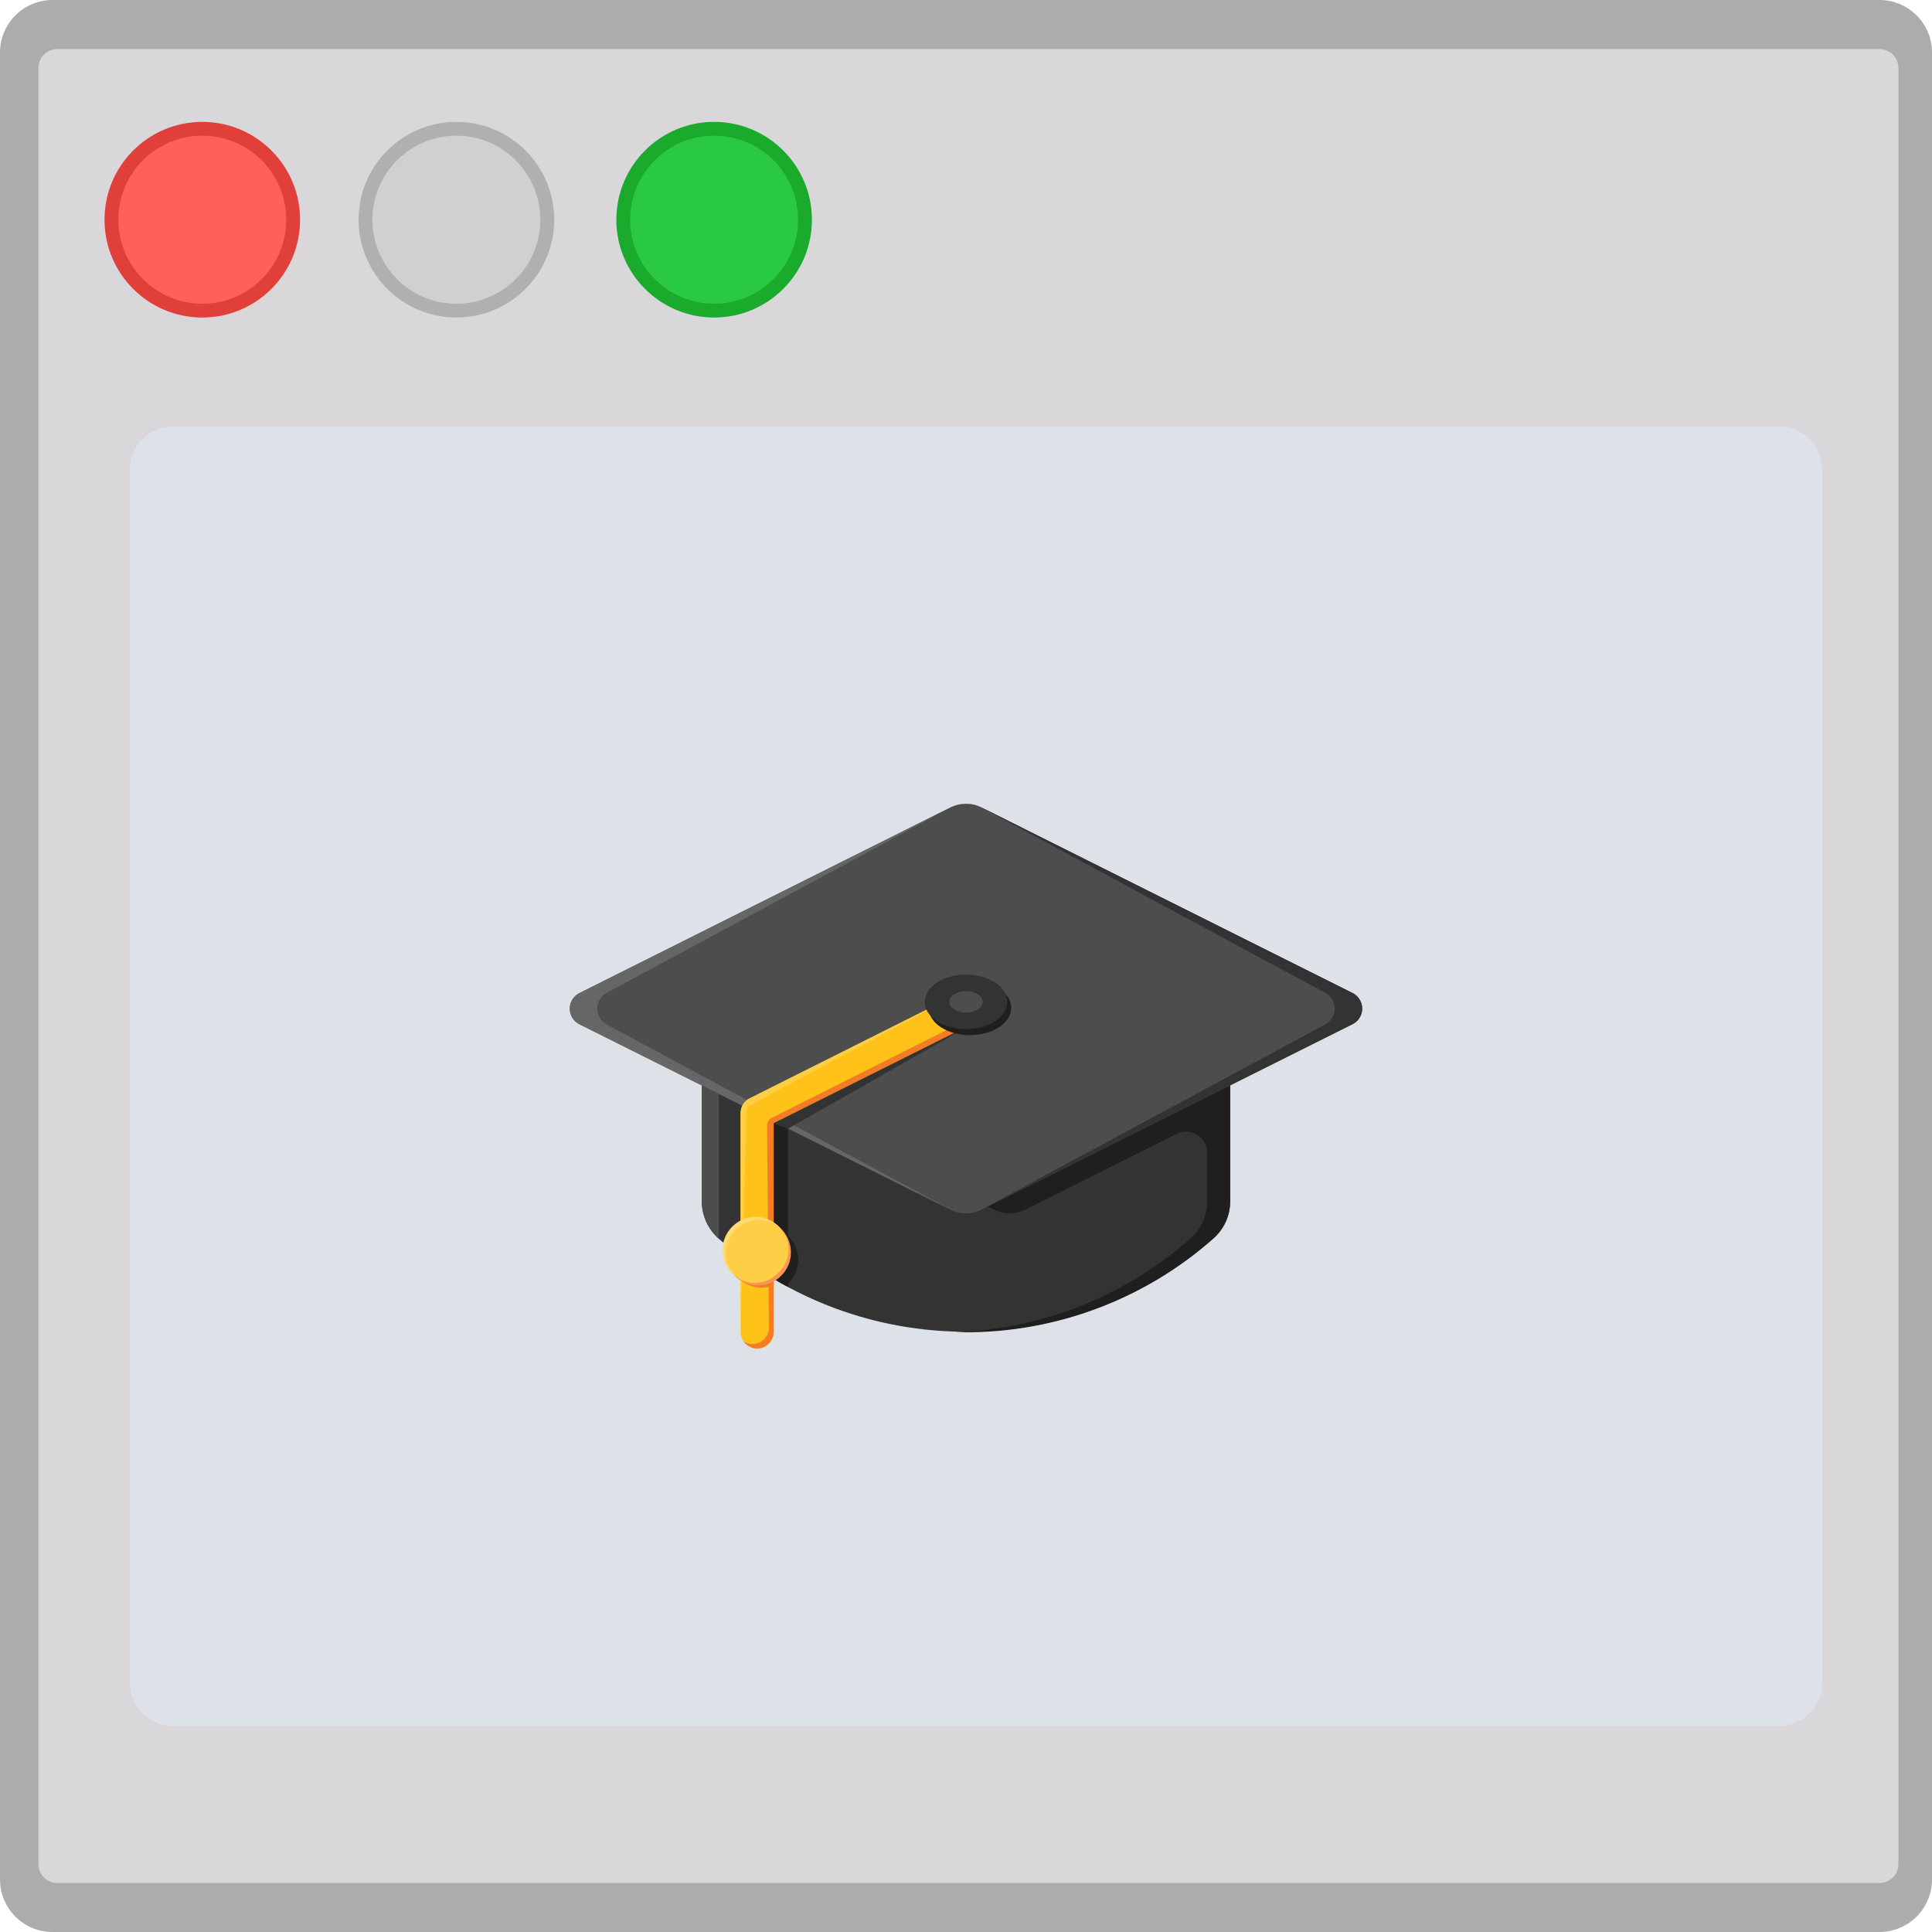 <?xml version="1.0" encoding="UTF-8" standalone="no"?><!DOCTYPE svg PUBLIC "-//W3C//DTD SVG 1.1//EN" "http://www.w3.org/Graphics/SVG/1.1/DTD/svg11.dtd"><svg width="100%" height="100%" viewBox="0 0 1024 1024" version="1.1" xmlns="http://www.w3.org/2000/svg" xmlns:xlink="http://www.w3.org/1999/xlink" xml:space="preserve" style="fill-rule:evenodd;clip-rule:evenodd;stroke-linejoin:round;stroke-miterlimit:1.414;"><path d="M1024,27.816c0,-15.352 -12.464,-27.816 -27.816,-27.816l-968.368,0c-15.352,0 -27.816,12.464 -27.816,27.816l0,968.368c0,15.352 12.464,27.816 27.816,27.816l968.368,0c15.352,0 27.816,-12.464 27.816,-27.816l0,-968.368l0,0Z" style="fill:#acacac;"/><g><path d="M1006.21,36.061c0,-5.558 -4.513,-10.072 -10.072,-10.072l-965.712,0c-5.559,0 -10.072,4.514 -10.072,10.072l0,951.92c0,5.559 4.513,10.072 10.072,10.072l965.712,0c5.559,0 10.072,-4.513 10.072,-10.072l0,-951.92l0,0Z" style="fill:#d9d7da;"/><path d="M965.824,248.902c0,-12.644 -10.265,-22.909 -22.909,-22.909l-851.158,0c-12.644,0 -22.909,10.265 -22.909,22.909l0,642.993c0,12.644 10.265,22.909 22.909,22.909l851.158,0c12.644,0 22.909,-10.265 22.909,-22.909l0,-642.993l0,0Z" style="fill:#dde2e8;"/><g><path d="M55.392,116.454c0,28.642 23.201,51.842 51.84,51.842c28.592,0 51.809,-23.2 51.809,-51.842c0,-28.642 -23.217,-51.858 -51.809,-51.858c-28.639,0 -51.84,23.216 -51.84,51.858l0,0Z" style="fill:#e13f39;fill-rule:nonzero;"/><path d="M62.72,116.454c0,24.592 19.92,44.525 44.512,44.525c24.576,0 44.496,-19.933 44.496,-44.525c0,-24.592 -19.92,-44.541 -44.496,-44.541c-24.592,0 -44.512,19.949 -44.512,44.541l0,0Z" style="fill:#ff6159;fill-rule:nonzero;"/><path d="M190.064,116.454c0,28.642 23.217,51.842 51.825,51.842c28.624,0 51.84,-23.2 51.84,-51.842c0,-28.642 -23.216,-51.858 -51.84,-51.858c-28.608,0 -51.825,23.216 -51.825,51.858l0,0Z" style="fill:#b1b0b1;fill-rule:nonzero;"/><path d="M197.376,116.454c0,24.592 19.952,44.525 44.513,44.525c24.576,0 44.496,-19.933 44.496,-44.525c0,-24.592 -19.92,-44.541 -44.496,-44.541c-24.561,0 -44.513,19.949 -44.513,44.541l0,0Z" style="fill:#d0d0d0;fill-rule:nonzero;"/><path d="M326.674,116.454c0,28.642 23.232,51.842 51.824,51.842c28.624,0 51.84,-23.2 51.84,-51.842c0,-28.642 -23.216,-51.858 -51.84,-51.858c-28.592,0 -51.824,23.216 -51.824,51.858l0,0Z" style="fill:#1bab2c;fill-rule:nonzero;"/><path d="M334.002,116.454c0,24.592 19.936,44.525 44.496,44.525c24.592,0 44.512,-19.933 44.512,-44.525c0,-24.592 -19.92,-44.541 -44.512,-44.541c-24.56,0 -44.496,19.949 -44.496,44.541l0,0Z" style="fill:#29c941;fill-rule:nonzero;"/></g><g id="School"><path d="M371.976,531.009l0,105.63c-0.035,7.51 3.155,14.685 8.751,19.691c74.585,66.026 187.961,66.026 262.546,0c5.596,-5.006 8.786,-12.181 8.751,-19.691l0,-105.63l-280.048,0Z" style="fill:#333;fill-rule:nonzero;"/><path d="M381.078,551.838l270.946,0l0,-20.829l-280.048,0l0,105.63c-0.009,7.641 3.317,14.918 9.102,19.91l0,-104.711l0,0Z" style="fill:#4d4d4d;fill-rule:nonzero;"/><path d="M371.976,531.009l0,32.731l154.902,77.406c5.189,2.591 11.306,2.591 16.496,0l80.208,-40.125c1.561,-0.782 3.285,-1.189 5.032,-1.189c6.168,0 11.245,5.077 11.245,11.246l0,25.518c0.022,7.494 -3.165,14.651 -8.751,19.647c-34.584,30.769 -78.92,48.405 -125.19,49.795c50.456,1.564 99.641,-16.282 137.355,-49.839c5.562,-4.976 8.748,-12.096 8.751,-19.56l0,-105.63l-280.048,0l0,0Z" style="fill:#1f1f1f;fill-rule:nonzero;"/><path d="M503.729,427.96l-196.645,98.411c-3.112,1.566 -5.084,4.765 -5.084,8.249c0,3.483 1.972,6.682 5.084,8.247l196.645,98.279c5.19,2.591 11.308,2.591 16.497,0l196.69,-98.322c3.112,-1.566 5.084,-4.765 5.084,-8.249c0,-3.484 -1.972,-6.682 -5.084,-8.248l-196.645,-98.367c-5.202,-2.605 -11.34,-2.605 -16.542,0l0,0Z" style="fill:#4d4d4d;fill-rule:nonzero;"/><path d="M321.831,543.13c-3.228,-1.613 -5.275,-4.925 -5.275,-8.533c0,-3.608 2.047,-6.919 5.275,-8.532c3.227,-1.613 186.712,-100.642 181.943,-98.105l-196.69,98.411c-3.112,1.566 -5.084,4.765 -5.084,8.249c0,3.483 1.972,6.682 5.084,8.247l196.645,98.279c4.77,2.407 -181.898,-98.016 -181.898,-98.016l0,0Z" style="fill:#666;fill-rule:nonzero;"/><path d="M702.169,543.13c3.228,-1.613 5.275,-4.925 5.275,-8.533c0,-3.608 -2.047,-6.919 -5.275,-8.532c-3.227,-1.613 -186.712,-100.642 -181.943,-98.105l196.69,98.367c3.112,1.566 5.084,4.764 5.084,8.248c0,3.484 -1.972,6.683 -5.084,8.249l-196.645,98.322c-4.77,2.407 181.898,-98.016 181.898,-98.016Z" style="fill:#333;fill-rule:nonzero;"/><path d="M410.045,677.772c2.509,1.516 5.047,2.975 7.614,4.375l0,-83.883l-7.614,-2.932l0,82.44Z" style="fill:#1f1f1f;fill-rule:nonzero;"/><path d="M405.67,650.205c-7.829,0.032 -14.729,5.314 -16.803,12.864c8.656,6.89 17.877,13.037 27.567,18.378c4.203,-3.317 6.66,-8.385 6.66,-13.74c0,-9.572 -7.853,-17.46 -17.424,-17.502l0,0Z" style="fill:#1f1f1f;fill-rule:nonzero;"/><path d="M392.542,706.038l0,-116.088c0.002,-3.315 1.888,-6.356 4.857,-7.832l110.707,-55.484c1.216,-0.608 2.556,-0.926 3.916,-0.926c4.804,0 8.757,3.954 8.757,8.758c0,3.311 -1.879,6.351 -4.841,7.832l-105.893,53.034l0,110.706c0,4.802 -3.95,8.752 -8.751,8.752c-4.801,0 -8.752,-3.95 -8.752,-8.752l0,0Z" style="fill:#ffc219;fill-rule:nonzero;"/><path d="M508.106,526.634l-110.75,55.484c-2.97,1.476 -4.855,4.517 -4.857,7.832l0,116.088l3.15,-116.262c0.024,-1.834 1.05,-3.516 2.669,-4.377l109.788,-58.765l0,0Z" style="fill:#ffce47;fill-rule:nonzero;"/><path d="M516.639,527.159c1.045,1.477 1.607,3.244 1.607,5.054c0,3.296 -1.861,6.323 -4.802,7.811l-104.449,52.508c-1.514,0.742 -2.47,2.296 -2.45,3.982l1.006,107.118c-0.015,4.791 -3.96,8.725 -8.751,8.725c-1.641,0 -3.247,-0.46 -4.639,-1.33c1.64,2.316 4.307,3.697 7.145,3.697c4.801,0 8.751,-3.951 8.751,-8.751c0,-0.154 -0.003,-0.306 -0.012,-0.46l0,-110.181l105.412,-52.508c3.312,-1.328 5.494,-4.554 5.494,-8.124c0,-3.096 -1.644,-5.97 -4.312,-7.541Z" style="fill:#f47c27;fill-rule:nonzero;"/><path d="M392.542,678.428c4.856,4.103 11.61,5.184 17.503,2.8l0,-32.468c-5.893,-2.383 -12.647,-1.303 -17.503,2.801l0,26.867Z" style="fill:#f47c27;fill-rule:nonzero;"/><circle cx="401.294" cy="663.332" r="17.502" style="fill:#ffce47;"/><path d="M413.109,650.511c15.139,16.364 -8.358,39.731 -24.68,24.679c3.323,3.88 8.185,6.118 13.294,6.118c9.602,0 17.504,-7.901 17.504,-17.503c0,-5.11 -2.238,-9.971 -6.118,-13.294Z" style="fill:#f69652;fill-rule:nonzero;"/><path d="M414.071,651.473c-3.321,-4.105 -8.328,-6.496 -13.609,-6.496c-9.602,0 -17.502,7.902 -17.502,17.504c0,5.291 2.4,10.307 6.52,13.627c-15.272,-16.321 8.226,-40.081 24.591,-24.635l0,0Z" style="fill:#ffda75;fill-rule:nonzero;"/><path d="M515.894,542.386l-98.278,55.878l-7.571,-2.932l105.849,-52.946Z" style="fill:#333;fill-rule:nonzero;"/><ellipse cx="514.094" cy="534.195" rx="21.879" ry="14.44" style="fill:#1f1f1f;"/><ellipse cx="512" cy="531.009" rx="21.879" ry="14.44" style="fill:#333;"/><ellipse cx="512" cy="531.009" rx="8.851" ry="5.688" style="fill:#4d4d4d;"/></g></g></svg>